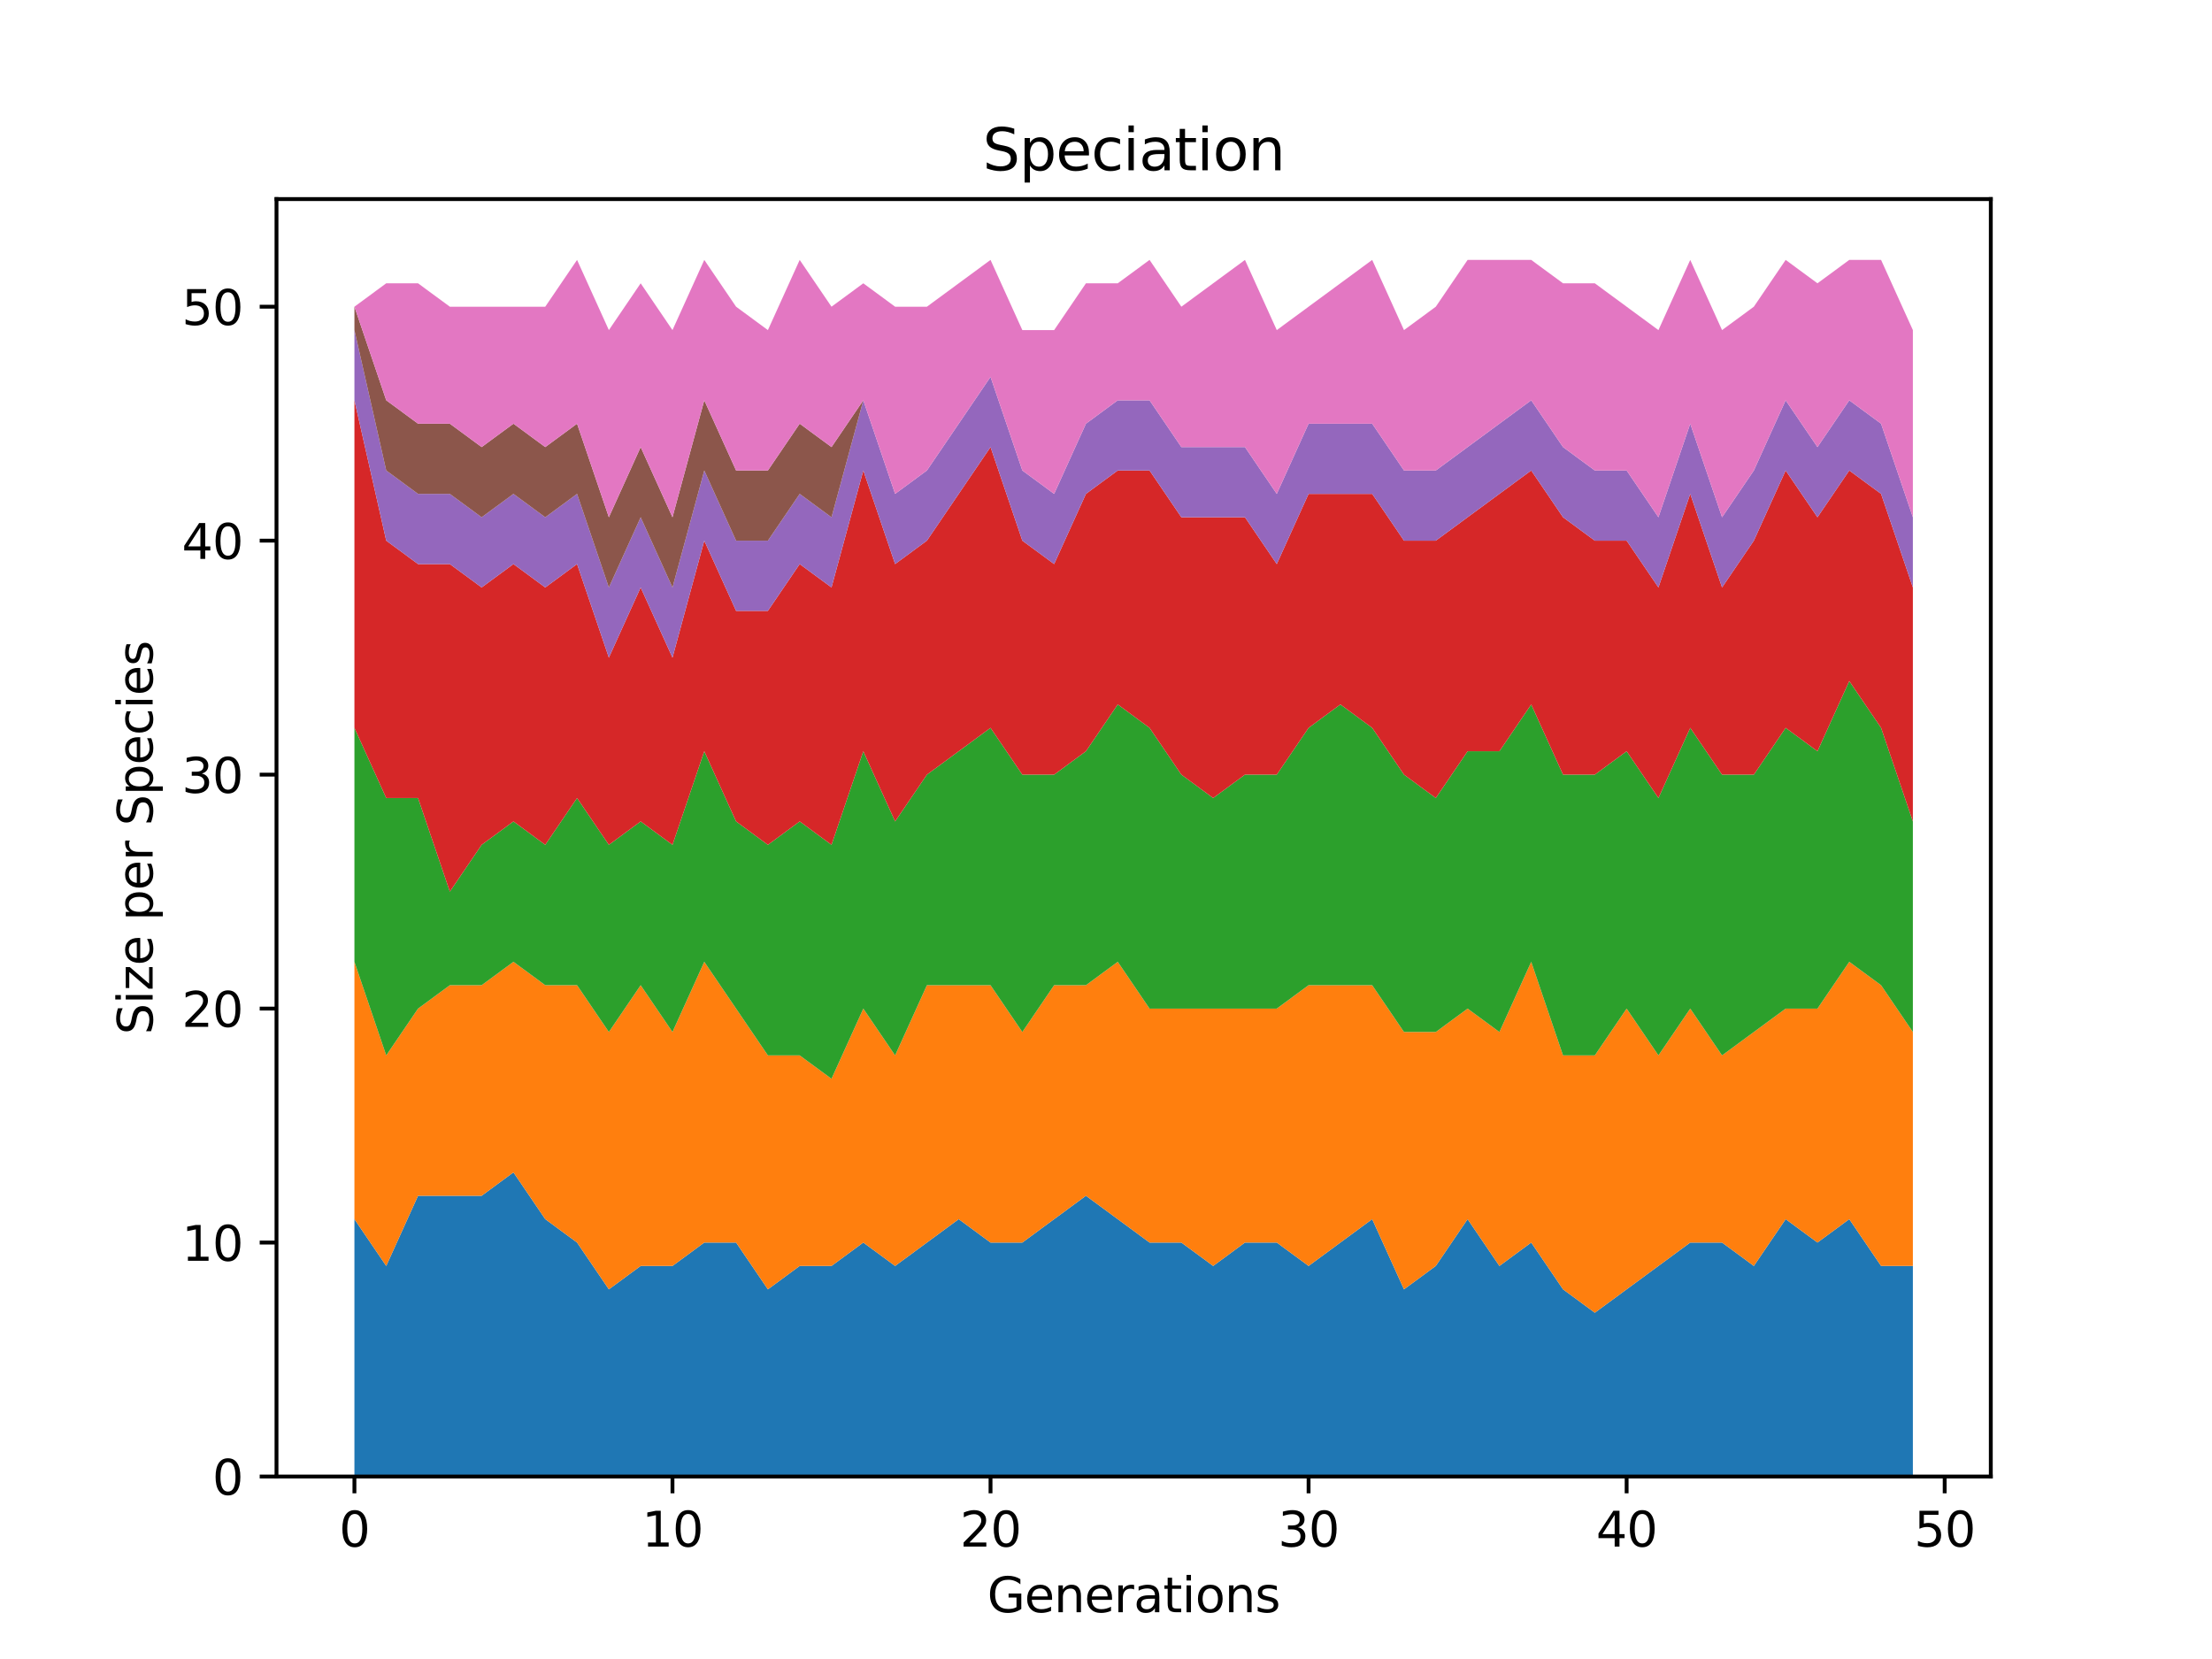 <?xml version="1.0" encoding="utf-8" standalone="no"?>
<!DOCTYPE svg PUBLIC "-//W3C//DTD SVG 1.1//EN"
  "http://www.w3.org/Graphics/SVG/1.1/DTD/svg11.dtd">
<svg height="345.6pt" version="1.1" viewBox="0 0 460.8 345.6" width="460.8pt" xmlns="http://www.w3.org/2000/svg" xmlns:xlink="http://www.w3.org/1999/xlink">
 <defs>
  <style type="text/css">*{stroke-linecap:butt;stroke-linejoin:round;}</style>
 </defs>
 <g id="figure_1">
  <g id="patch_1">
   <path d="M 0 345.6 
L 460.8 345.6 
L 460.8 0 
L 0 0 
z
" style="fill:#ffffff;"/>
  </g>
  <g id="axes_1">
   <g id="patch_2">
    <path d="M 57.6 307.584 
L 414.72 307.584 
L 414.72 41.472 
L 57.6 41.472 
z
" style="fill:#ffffff;"/>
   </g>
   <g id="PolyCollection_1">
    <path clip-path="url(#p7fd050917a)" d="M 73.833 253.972 
L 73.833 307.584 
L 80.458 307.584 
L 87.084 307.584 
L 93.71 307.584 
L 100.335 307.584 
L 106.961 307.584 
L 113.586 307.584 
L 120.212 307.584 
L 126.838 307.584 
L 133.463 307.584 
L 140.089 307.584 
L 146.714 307.584 
L 153.34 307.584 
L 159.966 307.584 
L 166.591 307.584 
L 173.217 307.584 
L 179.842 307.584 
L 186.468 307.584 
L 193.094 307.584 
L 199.719 307.584 
L 206.345 307.584 
L 212.97 307.584 
L 219.596 307.584 
L 226.222 307.584 
L 232.847 307.584 
L 239.473 307.584 
L 246.098 307.584 
L 252.724 307.584 
L 259.35 307.584 
L 265.975 307.584 
L 272.601 307.584 
L 279.226 307.584 
L 285.852 307.584 
L 292.478 307.584 
L 299.103 307.584 
L 305.729 307.584 
L 312.354 307.584 
L 318.98 307.584 
L 325.606 307.584 
L 332.231 307.584 
L 338.857 307.584 
L 345.482 307.584 
L 352.108 307.584 
L 358.734 307.584 
L 365.359 307.584 
L 371.985 307.584 
L 378.61 307.584 
L 385.236 307.584 
L 391.862 307.584 
L 398.487 307.584 
L 398.487 263.719 
L 398.487 263.719 
L 391.862 263.719 
L 385.236 253.972 
L 378.61 258.846 
L 371.985 253.972 
L 365.359 263.719 
L 358.734 258.846 
L 352.108 258.846 
L 345.482 263.719 
L 338.857 268.593 
L 332.231 273.467 
L 325.606 268.593 
L 318.98 258.846 
L 312.354 263.719 
L 305.729 253.972 
L 299.103 263.719 
L 292.478 268.593 
L 285.852 253.972 
L 279.226 258.846 
L 272.601 263.719 
L 265.975 258.846 
L 259.35 258.846 
L 252.724 263.719 
L 246.098 258.846 
L 239.473 258.846 
L 232.847 253.972 
L 226.222 249.098 
L 219.596 253.972 
L 212.97 258.846 
L 206.345 258.846 
L 199.719 253.972 
L 193.094 258.846 
L 186.468 263.719 
L 179.842 258.846 
L 173.217 263.719 
L 166.591 263.719 
L 159.966 268.593 
L 153.34 258.846 
L 146.714 258.846 
L 140.089 263.719 
L 133.463 263.719 
L 126.838 268.593 
L 120.212 258.846 
L 113.586 253.972 
L 106.961 244.224 
L 100.335 249.098 
L 93.71 249.098 
L 87.084 249.098 
L 80.458 263.719 
L 73.833 253.972 
z
" style="fill:#1f77b4;"/>
   </g>
   <g id="PolyCollection_2">
    <path clip-path="url(#p7fd050917a)" d="M 73.833 200.359 
L 73.833 253.972 
L 80.458 263.719 
L 87.084 249.098 
L 93.71 249.098 
L 100.335 249.098 
L 106.961 244.224 
L 113.586 253.972 
L 120.212 258.846 
L 126.838 268.593 
L 133.463 263.719 
L 140.089 263.719 
L 146.714 258.846 
L 153.34 258.846 
L 159.966 268.593 
L 166.591 263.719 
L 173.217 263.719 
L 179.842 258.846 
L 186.468 263.719 
L 193.094 258.846 
L 199.719 253.972 
L 206.345 258.846 
L 212.97 258.846 
L 219.596 253.972 
L 226.222 249.098 
L 232.847 253.972 
L 239.473 258.846 
L 246.098 258.846 
L 252.724 263.719 
L 259.35 258.846 
L 265.975 258.846 
L 272.601 263.719 
L 279.226 258.846 
L 285.852 253.972 
L 292.478 268.593 
L 299.103 263.719 
L 305.729 253.972 
L 312.354 263.719 
L 318.98 258.846 
L 325.606 268.593 
L 332.231 273.467 
L 338.857 268.593 
L 345.482 263.719 
L 352.108 258.846 
L 358.734 258.846 
L 365.359 263.719 
L 371.985 253.972 
L 378.61 258.846 
L 385.236 253.972 
L 391.862 263.719 
L 398.487 263.719 
L 398.487 214.981 
L 398.487 214.981 
L 391.862 205.233 
L 385.236 200.359 
L 378.61 210.107 
L 371.985 210.107 
L 365.359 214.981 
L 358.734 219.855 
L 352.108 210.107 
L 345.482 219.855 
L 338.857 210.107 
L 332.231 219.855 
L 325.606 219.855 
L 318.98 200.359 
L 312.354 214.981 
L 305.729 210.107 
L 299.103 214.981 
L 292.478 214.981 
L 285.852 205.233 
L 279.226 205.233 
L 272.601 205.233 
L 265.975 210.107 
L 259.35 210.107 
L 252.724 210.107 
L 246.098 210.107 
L 239.473 210.107 
L 232.847 200.359 
L 226.222 205.233 
L 219.596 205.233 
L 212.97 214.981 
L 206.345 205.233 
L 199.719 205.233 
L 193.094 205.233 
L 186.468 219.855 
L 179.842 210.107 
L 173.217 224.729 
L 166.591 219.855 
L 159.966 219.855 
L 153.34 210.107 
L 146.714 200.359 
L 140.089 214.981 
L 133.463 205.233 
L 126.838 214.981 
L 120.212 205.233 
L 113.586 205.233 
L 106.961 200.359 
L 100.335 205.233 
L 93.71 205.233 
L 87.084 210.107 
L 80.458 219.855 
L 73.833 200.359 
z
" style="fill:#ff7f0e;"/>
   </g>
   <g id="PolyCollection_3">
    <path clip-path="url(#p7fd050917a)" d="M 73.833 151.621 
L 73.833 200.359 
L 80.458 219.855 
L 87.084 210.107 
L 93.71 205.233 
L 100.335 205.233 
L 106.961 200.359 
L 113.586 205.233 
L 120.212 205.233 
L 126.838 214.981 
L 133.463 205.233 
L 140.089 214.981 
L 146.714 200.359 
L 153.34 210.107 
L 159.966 219.855 
L 166.591 219.855 
L 173.217 224.729 
L 179.842 210.107 
L 186.468 219.855 
L 193.094 205.233 
L 199.719 205.233 
L 206.345 205.233 
L 212.97 214.981 
L 219.596 205.233 
L 226.222 205.233 
L 232.847 200.359 
L 239.473 210.107 
L 246.098 210.107 
L 252.724 210.107 
L 259.35 210.107 
L 265.975 210.107 
L 272.601 205.233 
L 279.226 205.233 
L 285.852 205.233 
L 292.478 214.981 
L 299.103 214.981 
L 305.729 210.107 
L 312.354 214.981 
L 318.98 200.359 
L 325.606 219.855 
L 332.231 219.855 
L 338.857 210.107 
L 345.482 219.855 
L 352.108 210.107 
L 358.734 219.855 
L 365.359 214.981 
L 371.985 210.107 
L 378.61 210.107 
L 385.236 200.359 
L 391.862 205.233 
L 398.487 214.981 
L 398.487 171.116 
L 398.487 171.116 
L 391.862 151.621 
L 385.236 141.873 
L 378.61 156.495 
L 371.985 151.621 
L 365.359 161.369 
L 358.734 161.369 
L 352.108 151.621 
L 345.482 166.242 
L 338.857 156.495 
L 332.231 161.369 
L 325.606 161.369 
L 318.98 146.747 
L 312.354 156.495 
L 305.729 156.495 
L 299.103 166.242 
L 292.478 161.369 
L 285.852 151.621 
L 279.226 146.747 
L 272.601 151.621 
L 265.975 161.369 
L 259.35 161.369 
L 252.724 166.242 
L 246.098 161.369 
L 239.473 151.621 
L 232.847 146.747 
L 226.222 156.495 
L 219.596 161.369 
L 212.97 161.369 
L 206.345 151.621 
L 199.719 156.495 
L 193.094 161.369 
L 186.468 171.116 
L 179.842 156.495 
L 173.217 175.99 
L 166.591 171.116 
L 159.966 175.99 
L 153.34 171.116 
L 146.714 156.495 
L 140.089 175.99 
L 133.463 171.116 
L 126.838 175.99 
L 120.212 166.242 
L 113.586 175.99 
L 106.961 171.116 
L 100.335 175.99 
L 93.71 185.738 
L 87.084 166.242 
L 80.458 166.242 
L 73.833 151.621 
z
" style="fill:#2ca02c;"/>
   </g>
   <g id="PolyCollection_4">
    <path clip-path="url(#p7fd050917a)" d="M 73.833 83.387 
L 73.833 151.621 
L 80.458 166.242 
L 87.084 166.242 
L 93.71 185.738 
L 100.335 175.99 
L 106.961 171.116 
L 113.586 175.99 
L 120.212 166.242 
L 126.838 175.99 
L 133.463 171.116 
L 140.089 175.99 
L 146.714 156.495 
L 153.34 171.116 
L 159.966 175.99 
L 166.591 171.116 
L 173.217 175.99 
L 179.842 156.495 
L 186.468 171.116 
L 193.094 161.369 
L 199.719 156.495 
L 206.345 151.621 
L 212.97 161.369 
L 219.596 161.369 
L 226.222 156.495 
L 232.847 146.747 
L 239.473 151.621 
L 246.098 161.369 
L 252.724 166.242 
L 259.35 161.369 
L 265.975 161.369 
L 272.601 151.621 
L 279.226 146.747 
L 285.852 151.621 
L 292.478 161.369 
L 299.103 166.242 
L 305.729 156.495 
L 312.354 156.495 
L 318.98 146.747 
L 325.606 161.369 
L 332.231 161.369 
L 338.857 156.495 
L 345.482 166.242 
L 352.108 151.621 
L 358.734 161.369 
L 365.359 161.369 
L 371.985 151.621 
L 378.61 156.495 
L 385.236 141.873 
L 391.862 151.621 
L 398.487 171.116 
L 398.487 122.378 
L 398.487 122.378 
L 391.862 102.882 
L 385.236 98.009 
L 378.61 107.756 
L 371.985 98.009 
L 365.359 112.63 
L 358.734 122.378 
L 352.108 102.882 
L 345.482 122.378 
L 338.857 112.63 
L 332.231 112.63 
L 325.606 107.756 
L 318.98 98.009 
L 312.354 102.882 
L 305.729 107.756 
L 299.103 112.63 
L 292.478 112.63 
L 285.852 102.882 
L 279.226 102.882 
L 272.601 102.882 
L 265.975 117.504 
L 259.35 107.756 
L 252.724 107.756 
L 246.098 107.756 
L 239.473 98.009 
L 232.847 98.009 
L 226.222 102.882 
L 219.596 117.504 
L 212.97 112.63 
L 206.345 93.135 
L 199.719 102.882 
L 193.094 112.63 
L 186.468 117.504 
L 179.842 98.009 
L 173.217 122.378 
L 166.591 117.504 
L 159.966 127.252 
L 153.34 127.252 
L 146.714 112.63 
L 140.089 136.999 
L 133.463 122.378 
L 126.838 136.999 
L 120.212 117.504 
L 113.586 122.378 
L 106.961 117.504 
L 100.335 122.378 
L 93.71 117.504 
L 87.084 117.504 
L 80.458 112.63 
L 73.833 83.387 
z
" style="fill:#d62728;"/>
   </g>
   <g id="PolyCollection_5">
    <path clip-path="url(#p7fd050917a)" d="M 73.833 68.766 
L 73.833 83.387 
L 80.458 112.63 
L 87.084 117.504 
L 93.71 117.504 
L 100.335 122.378 
L 106.961 117.504 
L 113.586 122.378 
L 120.212 117.504 
L 126.838 136.999 
L 133.463 122.378 
L 140.089 136.999 
L 146.714 112.63 
L 153.34 127.252 
L 159.966 127.252 
L 166.591 117.504 
L 173.217 122.378 
L 179.842 98.009 
L 186.468 117.504 
L 193.094 112.63 
L 199.719 102.882 
L 206.345 93.135 
L 212.97 112.63 
L 219.596 117.504 
L 226.222 102.882 
L 232.847 98.009 
L 239.473 98.009 
L 246.098 107.756 
L 252.724 107.756 
L 259.35 107.756 
L 265.975 117.504 
L 272.601 102.882 
L 279.226 102.882 
L 285.852 102.882 
L 292.478 112.63 
L 299.103 112.63 
L 305.729 107.756 
L 312.354 102.882 
L 318.98 98.009 
L 325.606 107.756 
L 332.231 112.63 
L 338.857 112.63 
L 345.482 122.378 
L 352.108 102.882 
L 358.734 122.378 
L 365.359 112.63 
L 371.985 98.009 
L 378.61 107.756 
L 385.236 98.009 
L 391.862 102.882 
L 398.487 122.378 
L 398.487 107.756 
L 398.487 107.756 
L 391.862 88.261 
L 385.236 83.387 
L 378.61 93.135 
L 371.985 83.387 
L 365.359 98.009 
L 358.734 107.756 
L 352.108 88.261 
L 345.482 107.756 
L 338.857 98.009 
L 332.231 98.009 
L 325.606 93.135 
L 318.98 83.387 
L 312.354 88.261 
L 305.729 93.135 
L 299.103 98.009 
L 292.478 98.009 
L 285.852 88.261 
L 279.226 88.261 
L 272.601 88.261 
L 265.975 102.882 
L 259.35 93.135 
L 252.724 93.135 
L 246.098 93.135 
L 239.473 83.387 
L 232.847 83.387 
L 226.222 88.261 
L 219.596 102.882 
L 212.97 98.009 
L 206.345 78.513 
L 199.719 88.261 
L 193.094 98.009 
L 186.468 102.882 
L 179.842 83.387 
L 173.217 107.756 
L 166.591 102.882 
L 159.966 112.63 
L 153.34 112.63 
L 146.714 98.009 
L 140.089 122.378 
L 133.463 107.756 
L 126.838 122.378 
L 120.212 102.882 
L 113.586 107.756 
L 106.961 102.882 
L 100.335 107.756 
L 93.71 102.882 
L 87.084 102.882 
L 80.458 98.009 
L 73.833 68.766 
z
" style="fill:#9467bd;"/>
   </g>
   <g id="PolyCollection_6">
    <path clip-path="url(#p7fd050917a)" d="M 73.833 63.892 
L 73.833 68.766 
L 80.458 98.009 
L 87.084 102.882 
L 93.71 102.882 
L 100.335 107.756 
L 106.961 102.882 
L 113.586 107.756 
L 120.212 102.882 
L 126.838 122.378 
L 133.463 107.756 
L 140.089 122.378 
L 146.714 98.009 
L 153.34 112.63 
L 159.966 112.63 
L 166.591 102.882 
L 173.217 107.756 
L 179.842 83.387 
L 186.468 102.882 
L 193.094 98.009 
L 199.719 88.261 
L 206.345 78.513 
L 212.97 98.009 
L 219.596 102.882 
L 226.222 88.261 
L 232.847 83.387 
L 239.473 83.387 
L 246.098 93.135 
L 252.724 93.135 
L 259.35 93.135 
L 265.975 102.882 
L 272.601 88.261 
L 279.226 88.261 
L 285.852 88.261 
L 292.478 98.009 
L 299.103 98.009 
L 305.729 93.135 
L 312.354 88.261 
L 318.98 83.387 
L 325.606 93.135 
L 332.231 98.009 
L 338.857 98.009 
L 345.482 107.756 
L 352.108 88.261 
L 358.734 107.756 
L 365.359 98.009 
L 371.985 83.387 
L 378.61 93.135 
L 385.236 83.387 
L 391.862 88.261 
L 398.487 107.756 
L 398.487 107.756 
L 398.487 107.756 
L 391.862 88.261 
L 385.236 83.387 
L 378.61 93.135 
L 371.985 83.387 
L 365.359 98.009 
L 358.734 107.756 
L 352.108 88.261 
L 345.482 107.756 
L 338.857 98.009 
L 332.231 98.009 
L 325.606 93.135 
L 318.98 83.387 
L 312.354 88.261 
L 305.729 93.135 
L 299.103 98.009 
L 292.478 98.009 
L 285.852 88.261 
L 279.226 88.261 
L 272.601 88.261 
L 265.975 102.882 
L 259.35 93.135 
L 252.724 93.135 
L 246.098 93.135 
L 239.473 83.387 
L 232.847 83.387 
L 226.222 88.261 
L 219.596 102.882 
L 212.97 98.009 
L 206.345 78.513 
L 199.719 88.261 
L 193.094 98.009 
L 186.468 102.882 
L 179.842 83.387 
L 173.217 93.135 
L 166.591 88.261 
L 159.966 98.009 
L 153.34 98.009 
L 146.714 83.387 
L 140.089 107.756 
L 133.463 93.135 
L 126.838 107.756 
L 120.212 88.261 
L 113.586 93.135 
L 106.961 88.261 
L 100.335 93.135 
L 93.71 88.261 
L 87.084 88.261 
L 80.458 83.387 
L 73.833 63.892 
z
" style="fill:#8c564b;"/>
   </g>
   <g id="PolyCollection_7">
    <path clip-path="url(#p7fd050917a)" d="M 73.833 63.892 
L 73.833 63.892 
L 80.458 83.387 
L 87.084 88.261 
L 93.71 88.261 
L 100.335 93.135 
L 106.961 88.261 
L 113.586 93.135 
L 120.212 88.261 
L 126.838 107.756 
L 133.463 93.135 
L 140.089 107.756 
L 146.714 83.387 
L 153.34 98.009 
L 159.966 98.009 
L 166.591 88.261 
L 173.217 93.135 
L 179.842 83.387 
L 186.468 102.882 
L 193.094 98.009 
L 199.719 88.261 
L 206.345 78.513 
L 212.97 98.009 
L 219.596 102.882 
L 226.222 88.261 
L 232.847 83.387 
L 239.473 83.387 
L 246.098 93.135 
L 252.724 93.135 
L 259.35 93.135 
L 265.975 102.882 
L 272.601 88.261 
L 279.226 88.261 
L 285.852 88.261 
L 292.478 98.009 
L 299.103 98.009 
L 305.729 93.135 
L 312.354 88.261 
L 318.98 83.387 
L 325.606 93.135 
L 332.231 98.009 
L 338.857 98.009 
L 345.482 107.756 
L 352.108 88.261 
L 358.734 107.756 
L 365.359 98.009 
L 371.985 83.387 
L 378.61 93.135 
L 385.236 83.387 
L 391.862 88.261 
L 398.487 107.756 
L 398.487 68.766 
L 398.487 68.766 
L 391.862 54.144 
L 385.236 54.144 
L 378.61 59.018 
L 371.985 54.144 
L 365.359 63.892 
L 358.734 68.766 
L 352.108 54.144 
L 345.482 68.766 
L 338.857 63.892 
L 332.231 59.018 
L 325.606 59.018 
L 318.98 54.144 
L 312.354 54.144 
L 305.729 54.144 
L 299.103 63.892 
L 292.478 68.766 
L 285.852 54.144 
L 279.226 59.018 
L 272.601 63.892 
L 265.975 68.766 
L 259.35 54.144 
L 252.724 59.018 
L 246.098 63.892 
L 239.473 54.144 
L 232.847 59.018 
L 226.222 59.018 
L 219.596 68.766 
L 212.97 68.766 
L 206.345 54.144 
L 199.719 59.018 
L 193.094 63.892 
L 186.468 63.892 
L 179.842 59.018 
L 173.217 63.892 
L 166.591 54.144 
L 159.966 68.766 
L 153.34 63.892 
L 146.714 54.144 
L 140.089 68.766 
L 133.463 59.018 
L 126.838 68.766 
L 120.212 54.144 
L 113.586 63.892 
L 106.961 63.892 
L 100.335 63.892 
L 93.71 63.892 
L 87.084 59.018 
L 80.458 59.018 
L 73.833 63.892 
z
" style="fill:#e377c2;"/>
   </g>
   <g id="matplotlib.axis_1">
    <g id="xtick_1">
     <g id="line2d_1">
      <defs>
       <path d="M 0 0 
L 0 3.5 
" id="m9e833bf5f7" style="stroke:#000000;stroke-width:0.8;"/>
      </defs>
      <g>
       <use style="stroke:#000000;stroke-width:0.8;" x="73.833" xlink:href="#m9e833bf5f7" y="307.584"/>
      </g>
     </g>
     <g id="text_1">
      <!-- 0 -->
      <g transform="translate(70.651 322.182)scale(0.1 -0.1)">
       <defs>
        <path d="M 2034 4250 
Q 1547 4250 1301 3770 
Q 1056 3291 1056 2328 
Q 1056 1369 1301 889 
Q 1547 409 2034 409 
Q 2525 409 2770 889 
Q 3016 1369 3016 2328 
Q 3016 3291 2770 3770 
Q 2525 4250 2034 4250 
z
M 2034 4750 
Q 2819 4750 3233 4129 
Q 3647 3509 3647 2328 
Q 3647 1150 3233 529 
Q 2819 -91 2034 -91 
Q 1250 -91 836 529 
Q 422 1150 422 2328 
Q 422 3509 836 4129 
Q 1250 4750 2034 4750 
z
" id="DejaVuSans-30" transform="scale(0.016)"/>
       </defs>
       <use xlink:href="#DejaVuSans-30"/>
      </g>
     </g>
    </g>
    <g id="xtick_2">
     <g id="line2d_2">
      <g>
       <use style="stroke:#000000;stroke-width:0.8;" x="140.089" xlink:href="#m9e833bf5f7" y="307.584"/>
      </g>
     </g>
     <g id="text_2">
      <!-- 10 -->
      <g transform="translate(133.726 322.182)scale(0.1 -0.1)">
       <defs>
        <path d="M 794 531 
L 1825 531 
L 1825 4091 
L 703 3866 
L 703 4441 
L 1819 4666 
L 2450 4666 
L 2450 531 
L 3481 531 
L 3481 0 
L 794 0 
L 794 531 
z
" id="DejaVuSans-31" transform="scale(0.016)"/>
       </defs>
       <use xlink:href="#DejaVuSans-31"/>
       <use x="63.623" xlink:href="#DejaVuSans-30"/>
      </g>
     </g>
    </g>
    <g id="xtick_3">
     <g id="line2d_3">
      <g>
       <use style="stroke:#000000;stroke-width:0.8;" x="206.345" xlink:href="#m9e833bf5f7" y="307.584"/>
      </g>
     </g>
     <g id="text_3">
      <!-- 20 -->
      <g transform="translate(199.982 322.182)scale(0.1 -0.1)">
       <defs>
        <path d="M 1228 531 
L 3431 531 
L 3431 0 
L 469 0 
L 469 531 
Q 828 903 1448 1529 
Q 2069 2156 2228 2338 
Q 2531 2678 2651 2914 
Q 2772 3150 2772 3378 
Q 2772 3750 2511 3984 
Q 2250 4219 1831 4219 
Q 1534 4219 1204 4116 
Q 875 4013 500 3803 
L 500 4441 
Q 881 4594 1212 4672 
Q 1544 4750 1819 4750 
Q 2544 4750 2975 4387 
Q 3406 4025 3406 3419 
Q 3406 3131 3298 2873 
Q 3191 2616 2906 2266 
Q 2828 2175 2409 1742 
Q 1991 1309 1228 531 
z
" id="DejaVuSans-32" transform="scale(0.016)"/>
       </defs>
       <use xlink:href="#DejaVuSans-32"/>
       <use x="63.623" xlink:href="#DejaVuSans-30"/>
      </g>
     </g>
    </g>
    <g id="xtick_4">
     <g id="line2d_4">
      <g>
       <use style="stroke:#000000;stroke-width:0.8;" x="272.601" xlink:href="#m9e833bf5f7" y="307.584"/>
      </g>
     </g>
     <g id="text_4">
      <!-- 30 -->
      <g transform="translate(266.238 322.182)scale(0.1 -0.1)">
       <defs>
        <path d="M 2597 2516 
Q 3050 2419 3304 2112 
Q 3559 1806 3559 1356 
Q 3559 666 3084 287 
Q 2609 -91 1734 -91 
Q 1441 -91 1130 -33 
Q 819 25 488 141 
L 488 750 
Q 750 597 1062 519 
Q 1375 441 1716 441 
Q 2309 441 2620 675 
Q 2931 909 2931 1356 
Q 2931 1769 2642 2001 
Q 2353 2234 1838 2234 
L 1294 2234 
L 1294 2753 
L 1863 2753 
Q 2328 2753 2575 2939 
Q 2822 3125 2822 3475 
Q 2822 3834 2567 4026 
Q 2313 4219 1838 4219 
Q 1578 4219 1281 4162 
Q 984 4106 628 3988 
L 628 4550 
Q 988 4650 1302 4700 
Q 1616 4750 1894 4750 
Q 2613 4750 3031 4423 
Q 3450 4097 3450 3541 
Q 3450 3153 3228 2886 
Q 3006 2619 2597 2516 
z
" id="DejaVuSans-33" transform="scale(0.016)"/>
       </defs>
       <use xlink:href="#DejaVuSans-33"/>
       <use x="63.623" xlink:href="#DejaVuSans-30"/>
      </g>
     </g>
    </g>
    <g id="xtick_5">
     <g id="line2d_5">
      <g>
       <use style="stroke:#000000;stroke-width:0.8;" x="338.857" xlink:href="#m9e833bf5f7" y="307.584"/>
      </g>
     </g>
     <g id="text_5">
      <!-- 40 -->
      <g transform="translate(332.494 322.182)scale(0.1 -0.1)">
       <defs>
        <path d="M 2419 4116 
L 825 1625 
L 2419 1625 
L 2419 4116 
z
M 2253 4666 
L 3047 4666 
L 3047 1625 
L 3713 1625 
L 3713 1100 
L 3047 1100 
L 3047 0 
L 2419 0 
L 2419 1100 
L 313 1100 
L 313 1709 
L 2253 4666 
z
" id="DejaVuSans-34" transform="scale(0.016)"/>
       </defs>
       <use xlink:href="#DejaVuSans-34"/>
       <use x="63.623" xlink:href="#DejaVuSans-30"/>
      </g>
     </g>
    </g>
    <g id="xtick_6">
     <g id="line2d_6">
      <g>
       <use style="stroke:#000000;stroke-width:0.8;" x="405.113" xlink:href="#m9e833bf5f7" y="307.584"/>
      </g>
     </g>
     <g id="text_6">
      <!-- 50 -->
      <g transform="translate(398.75 322.182)scale(0.1 -0.1)">
       <defs>
        <path d="M 691 4666 
L 3169 4666 
L 3169 4134 
L 1269 4134 
L 1269 2991 
Q 1406 3038 1543 3061 
Q 1681 3084 1819 3084 
Q 2600 3084 3056 2656 
Q 3513 2228 3513 1497 
Q 3513 744 3044 326 
Q 2575 -91 1722 -91 
Q 1428 -91 1123 -41 
Q 819 9 494 109 
L 494 744 
Q 775 591 1075 516 
Q 1375 441 1709 441 
Q 2250 441 2565 725 
Q 2881 1009 2881 1497 
Q 2881 1984 2565 2268 
Q 2250 2553 1709 2553 
Q 1456 2553 1204 2497 
Q 953 2441 691 2322 
L 691 4666 
z
" id="DejaVuSans-35" transform="scale(0.016)"/>
       </defs>
       <use xlink:href="#DejaVuSans-35"/>
       <use x="63.623" xlink:href="#DejaVuSans-30"/>
      </g>
     </g>
    </g>
    <g id="text_7">
     <!-- Generations -->
     <g transform="translate(205.662 335.861)scale(0.1 -0.1)">
      <defs>
       <path d="M 3809 666 
L 3809 1919 
L 2778 1919 
L 2778 2438 
L 4434 2438 
L 4434 434 
Q 4069 175 3628 42 
Q 3188 -91 2688 -91 
Q 1594 -91 976 548 
Q 359 1188 359 2328 
Q 359 3472 976 4111 
Q 1594 4750 2688 4750 
Q 3144 4750 3555 4637 
Q 3966 4525 4313 4306 
L 4313 3634 
Q 3963 3931 3569 4081 
Q 3175 4231 2741 4231 
Q 1884 4231 1454 3753 
Q 1025 3275 1025 2328 
Q 1025 1384 1454 906 
Q 1884 428 2741 428 
Q 3075 428 3337 486 
Q 3600 544 3809 666 
z
" id="DejaVuSans-47" transform="scale(0.016)"/>
       <path d="M 3597 1894 
L 3597 1613 
L 953 1613 
Q 991 1019 1311 708 
Q 1631 397 2203 397 
Q 2534 397 2845 478 
Q 3156 559 3463 722 
L 3463 178 
Q 3153 47 2828 -22 
Q 2503 -91 2169 -91 
Q 1331 -91 842 396 
Q 353 884 353 1716 
Q 353 2575 817 3079 
Q 1281 3584 2069 3584 
Q 2775 3584 3186 3129 
Q 3597 2675 3597 1894 
z
M 3022 2063 
Q 3016 2534 2758 2815 
Q 2500 3097 2075 3097 
Q 1594 3097 1305 2825 
Q 1016 2553 972 2059 
L 3022 2063 
z
" id="DejaVuSans-65" transform="scale(0.016)"/>
       <path d="M 3513 2113 
L 3513 0 
L 2938 0 
L 2938 2094 
Q 2938 2591 2744 2837 
Q 2550 3084 2163 3084 
Q 1697 3084 1428 2787 
Q 1159 2491 1159 1978 
L 1159 0 
L 581 0 
L 581 3500 
L 1159 3500 
L 1159 2956 
Q 1366 3272 1645 3428 
Q 1925 3584 2291 3584 
Q 2894 3584 3203 3211 
Q 3513 2838 3513 2113 
z
" id="DejaVuSans-6e" transform="scale(0.016)"/>
       <path d="M 2631 2963 
Q 2534 3019 2420 3045 
Q 2306 3072 2169 3072 
Q 1681 3072 1420 2755 
Q 1159 2438 1159 1844 
L 1159 0 
L 581 0 
L 581 3500 
L 1159 3500 
L 1159 2956 
Q 1341 3275 1631 3429 
Q 1922 3584 2338 3584 
Q 2397 3584 2469 3576 
Q 2541 3569 2628 3553 
L 2631 2963 
z
" id="DejaVuSans-72" transform="scale(0.016)"/>
       <path d="M 2194 1759 
Q 1497 1759 1228 1600 
Q 959 1441 959 1056 
Q 959 750 1161 570 
Q 1363 391 1709 391 
Q 2188 391 2477 730 
Q 2766 1069 2766 1631 
L 2766 1759 
L 2194 1759 
z
M 3341 1997 
L 3341 0 
L 2766 0 
L 2766 531 
Q 2569 213 2275 61 
Q 1981 -91 1556 -91 
Q 1019 -91 701 211 
Q 384 513 384 1019 
Q 384 1609 779 1909 
Q 1175 2209 1959 2209 
L 2766 2209 
L 2766 2266 
Q 2766 2663 2505 2880 
Q 2244 3097 1772 3097 
Q 1472 3097 1187 3025 
Q 903 2953 641 2809 
L 641 3341 
Q 956 3463 1253 3523 
Q 1550 3584 1831 3584 
Q 2591 3584 2966 3190 
Q 3341 2797 3341 1997 
z
" id="DejaVuSans-61" transform="scale(0.016)"/>
       <path d="M 1172 4494 
L 1172 3500 
L 2356 3500 
L 2356 3053 
L 1172 3053 
L 1172 1153 
Q 1172 725 1289 603 
Q 1406 481 1766 481 
L 2356 481 
L 2356 0 
L 1766 0 
Q 1100 0 847 248 
Q 594 497 594 1153 
L 594 3053 
L 172 3053 
L 172 3500 
L 594 3500 
L 594 4494 
L 1172 4494 
z
" id="DejaVuSans-74" transform="scale(0.016)"/>
       <path d="M 603 3500 
L 1178 3500 
L 1178 0 
L 603 0 
L 603 3500 
z
M 603 4863 
L 1178 4863 
L 1178 4134 
L 603 4134 
L 603 4863 
z
" id="DejaVuSans-69" transform="scale(0.016)"/>
       <path d="M 1959 3097 
Q 1497 3097 1228 2736 
Q 959 2375 959 1747 
Q 959 1119 1226 758 
Q 1494 397 1959 397 
Q 2419 397 2687 759 
Q 2956 1122 2956 1747 
Q 2956 2369 2687 2733 
Q 2419 3097 1959 3097 
z
M 1959 3584 
Q 2709 3584 3137 3096 
Q 3566 2609 3566 1747 
Q 3566 888 3137 398 
Q 2709 -91 1959 -91 
Q 1206 -91 779 398 
Q 353 888 353 1747 
Q 353 2609 779 3096 
Q 1206 3584 1959 3584 
z
" id="DejaVuSans-6f" transform="scale(0.016)"/>
       <path d="M 2834 3397 
L 2834 2853 
Q 2591 2978 2328 3040 
Q 2066 3103 1784 3103 
Q 1356 3103 1142 2972 
Q 928 2841 928 2578 
Q 928 2378 1081 2264 
Q 1234 2150 1697 2047 
L 1894 2003 
Q 2506 1872 2764 1633 
Q 3022 1394 3022 966 
Q 3022 478 2636 193 
Q 2250 -91 1575 -91 
Q 1294 -91 989 -36 
Q 684 19 347 128 
L 347 722 
Q 666 556 975 473 
Q 1284 391 1588 391 
Q 1994 391 2212 530 
Q 2431 669 2431 922 
Q 2431 1156 2273 1281 
Q 2116 1406 1581 1522 
L 1381 1569 
Q 847 1681 609 1914 
Q 372 2147 372 2553 
Q 372 3047 722 3315 
Q 1072 3584 1716 3584 
Q 2034 3584 2315 3537 
Q 2597 3491 2834 3397 
z
" id="DejaVuSans-73" transform="scale(0.016)"/>
      </defs>
      <use xlink:href="#DejaVuSans-47"/>
      <use x="77.49" xlink:href="#DejaVuSans-65"/>
      <use x="139.014" xlink:href="#DejaVuSans-6e"/>
      <use x="202.393" xlink:href="#DejaVuSans-65"/>
      <use x="263.916" xlink:href="#DejaVuSans-72"/>
      <use x="305.029" xlink:href="#DejaVuSans-61"/>
      <use x="366.309" xlink:href="#DejaVuSans-74"/>
      <use x="405.518" xlink:href="#DejaVuSans-69"/>
      <use x="433.301" xlink:href="#DejaVuSans-6f"/>
      <use x="494.482" xlink:href="#DejaVuSans-6e"/>
      <use x="557.861" xlink:href="#DejaVuSans-73"/>
     </g>
    </g>
   </g>
   <g id="matplotlib.axis_2">
    <g id="ytick_1">
     <g id="line2d_7">
      <defs>
       <path d="M 0 0 
L -3.5 0 
" id="mc032e8a4f2" style="stroke:#000000;stroke-width:0.8;"/>
      </defs>
      <g>
       <use style="stroke:#000000;stroke-width:0.8;" x="57.6" xlink:href="#mc032e8a4f2" y="307.584"/>
      </g>
     </g>
     <g id="text_8">
      <!-- 0 -->
      <g transform="translate(44.237 311.383)scale(0.1 -0.1)">
       <use xlink:href="#DejaVuSans-30"/>
      </g>
     </g>
    </g>
    <g id="ytick_2">
     <g id="line2d_8">
      <g>
       <use style="stroke:#000000;stroke-width:0.8;" x="57.6" xlink:href="#mc032e8a4f2" y="258.846"/>
      </g>
     </g>
     <g id="text_9">
      <!-- 10 -->
      <g transform="translate(37.875 262.645)scale(0.1 -0.1)">
       <use xlink:href="#DejaVuSans-31"/>
       <use x="63.623" xlink:href="#DejaVuSans-30"/>
      </g>
     </g>
    </g>
    <g id="ytick_3">
     <g id="line2d_9">
      <g>
       <use style="stroke:#000000;stroke-width:0.8;" x="57.6" xlink:href="#mc032e8a4f2" y="210.107"/>
      </g>
     </g>
     <g id="text_10">
      <!-- 20 -->
      <g transform="translate(37.875 213.906)scale(0.1 -0.1)">
       <use xlink:href="#DejaVuSans-32"/>
       <use x="63.623" xlink:href="#DejaVuSans-30"/>
      </g>
     </g>
    </g>
    <g id="ytick_4">
     <g id="line2d_10">
      <g>
       <use style="stroke:#000000;stroke-width:0.8;" x="57.6" xlink:href="#mc032e8a4f2" y="161.369"/>
      </g>
     </g>
     <g id="text_11">
      <!-- 30 -->
      <g transform="translate(37.875 165.168)scale(0.1 -0.1)">
       <use xlink:href="#DejaVuSans-33"/>
       <use x="63.623" xlink:href="#DejaVuSans-30"/>
      </g>
     </g>
    </g>
    <g id="ytick_5">
     <g id="line2d_11">
      <g>
       <use style="stroke:#000000;stroke-width:0.8;" x="57.6" xlink:href="#mc032e8a4f2" y="112.63"/>
      </g>
     </g>
     <g id="text_12">
      <!-- 40 -->
      <g transform="translate(37.875 116.429)scale(0.1 -0.1)">
       <use xlink:href="#DejaVuSans-34"/>
       <use x="63.623" xlink:href="#DejaVuSans-30"/>
      </g>
     </g>
    </g>
    <g id="ytick_6">
     <g id="line2d_12">
      <g>
       <use style="stroke:#000000;stroke-width:0.8;" x="57.6" xlink:href="#mc032e8a4f2" y="63.892"/>
      </g>
     </g>
     <g id="text_13">
      <!-- 50 -->
      <g transform="translate(37.875 67.691)scale(0.1 -0.1)">
       <use xlink:href="#DejaVuSans-35"/>
       <use x="63.623" xlink:href="#DejaVuSans-30"/>
      </g>
     </g>
    </g>
    <g id="text_14">
     <!-- Size per Species -->
     <g transform="translate(31.795 215.521)rotate(-90)scale(0.1 -0.1)">
      <defs>
       <path d="M 3425 4513 
L 3425 3897 
Q 3066 4069 2747 4153 
Q 2428 4238 2131 4238 
Q 1616 4238 1336 4038 
Q 1056 3838 1056 3469 
Q 1056 3159 1242 3001 
Q 1428 2844 1947 2747 
L 2328 2669 
Q 3034 2534 3370 2195 
Q 3706 1856 3706 1288 
Q 3706 609 3251 259 
Q 2797 -91 1919 -91 
Q 1588 -91 1214 -16 
Q 841 59 441 206 
L 441 856 
Q 825 641 1194 531 
Q 1563 422 1919 422 
Q 2459 422 2753 634 
Q 3047 847 3047 1241 
Q 3047 1584 2836 1778 
Q 2625 1972 2144 2069 
L 1759 2144 
Q 1053 2284 737 2584 
Q 422 2884 422 3419 
Q 422 4038 858 4394 
Q 1294 4750 2059 4750 
Q 2388 4750 2728 4690 
Q 3069 4631 3425 4513 
z
" id="DejaVuSans-53" transform="scale(0.016)"/>
       <path d="M 353 3500 
L 3084 3500 
L 3084 2975 
L 922 459 
L 3084 459 
L 3084 0 
L 275 0 
L 275 525 
L 2438 3041 
L 353 3041 
L 353 3500 
z
" id="DejaVuSans-7a" transform="scale(0.016)"/>
       <path id="DejaVuSans-20" transform="scale(0.016)"/>
       <path d="M 1159 525 
L 1159 -1331 
L 581 -1331 
L 581 3500 
L 1159 3500 
L 1159 2969 
Q 1341 3281 1617 3432 
Q 1894 3584 2278 3584 
Q 2916 3584 3314 3078 
Q 3713 2572 3713 1747 
Q 3713 922 3314 415 
Q 2916 -91 2278 -91 
Q 1894 -91 1617 61 
Q 1341 213 1159 525 
z
M 3116 1747 
Q 3116 2381 2855 2742 
Q 2594 3103 2138 3103 
Q 1681 3103 1420 2742 
Q 1159 2381 1159 1747 
Q 1159 1113 1420 752 
Q 1681 391 2138 391 
Q 2594 391 2855 752 
Q 3116 1113 3116 1747 
z
" id="DejaVuSans-70" transform="scale(0.016)"/>
       <path d="M 3122 3366 
L 3122 2828 
Q 2878 2963 2633 3030 
Q 2388 3097 2138 3097 
Q 1578 3097 1268 2742 
Q 959 2388 959 1747 
Q 959 1106 1268 751 
Q 1578 397 2138 397 
Q 2388 397 2633 464 
Q 2878 531 3122 666 
L 3122 134 
Q 2881 22 2623 -34 
Q 2366 -91 2075 -91 
Q 1284 -91 818 406 
Q 353 903 353 1747 
Q 353 2603 823 3093 
Q 1294 3584 2113 3584 
Q 2378 3584 2631 3529 
Q 2884 3475 3122 3366 
z
" id="DejaVuSans-63" transform="scale(0.016)"/>
      </defs>
      <use xlink:href="#DejaVuSans-53"/>
      <use x="63.477" xlink:href="#DejaVuSans-69"/>
      <use x="91.26" xlink:href="#DejaVuSans-7a"/>
      <use x="143.75" xlink:href="#DejaVuSans-65"/>
      <use x="205.273" xlink:href="#DejaVuSans-20"/>
      <use x="237.061" xlink:href="#DejaVuSans-70"/>
      <use x="300.537" xlink:href="#DejaVuSans-65"/>
      <use x="362.061" xlink:href="#DejaVuSans-72"/>
      <use x="403.174" xlink:href="#DejaVuSans-20"/>
      <use x="434.961" xlink:href="#DejaVuSans-53"/>
      <use x="498.438" xlink:href="#DejaVuSans-70"/>
      <use x="561.914" xlink:href="#DejaVuSans-65"/>
      <use x="623.438" xlink:href="#DejaVuSans-63"/>
      <use x="678.418" xlink:href="#DejaVuSans-69"/>
      <use x="706.201" xlink:href="#DejaVuSans-65"/>
      <use x="767.725" xlink:href="#DejaVuSans-73"/>
     </g>
    </g>
   </g>
   <g id="patch_3">
    <path d="M 57.6 307.584 
L 57.6 41.472 
" style="fill:none;stroke:#000000;stroke-linecap:square;stroke-linejoin:miter;stroke-width:0.8;"/>
   </g>
   <g id="patch_4">
    <path d="M 414.72 307.584 
L 414.72 41.472 
" style="fill:none;stroke:#000000;stroke-linecap:square;stroke-linejoin:miter;stroke-width:0.8;"/>
   </g>
   <g id="patch_5">
    <path d="M 57.6 307.584 
L 414.72 307.584 
" style="fill:none;stroke:#000000;stroke-linecap:square;stroke-linejoin:miter;stroke-width:0.8;"/>
   </g>
   <g id="patch_6">
    <path d="M 57.6 41.472 
L 414.72 41.472 
" style="fill:none;stroke:#000000;stroke-linecap:square;stroke-linejoin:miter;stroke-width:0.8;"/>
   </g>
   <g id="text_15">
    <!-- Speciation -->
    <g transform="translate(204.714 35.472)scale(0.12 -0.12)">
     <use xlink:href="#DejaVuSans-53"/>
     <use x="63.477" xlink:href="#DejaVuSans-70"/>
     <use x="126.953" xlink:href="#DejaVuSans-65"/>
     <use x="188.477" xlink:href="#DejaVuSans-63"/>
     <use x="243.457" xlink:href="#DejaVuSans-69"/>
     <use x="271.24" xlink:href="#DejaVuSans-61"/>
     <use x="332.52" xlink:href="#DejaVuSans-74"/>
     <use x="371.729" xlink:href="#DejaVuSans-69"/>
     <use x="399.512" xlink:href="#DejaVuSans-6f"/>
     <use x="460.693" xlink:href="#DejaVuSans-6e"/>
    </g>
   </g>
  </g>
 </g>
 <defs>
  <clipPath id="p7fd050917a">
   <rect height="266.112" width="357.12" x="57.6" y="41.472"/>
  </clipPath>
 </defs>
</svg>
